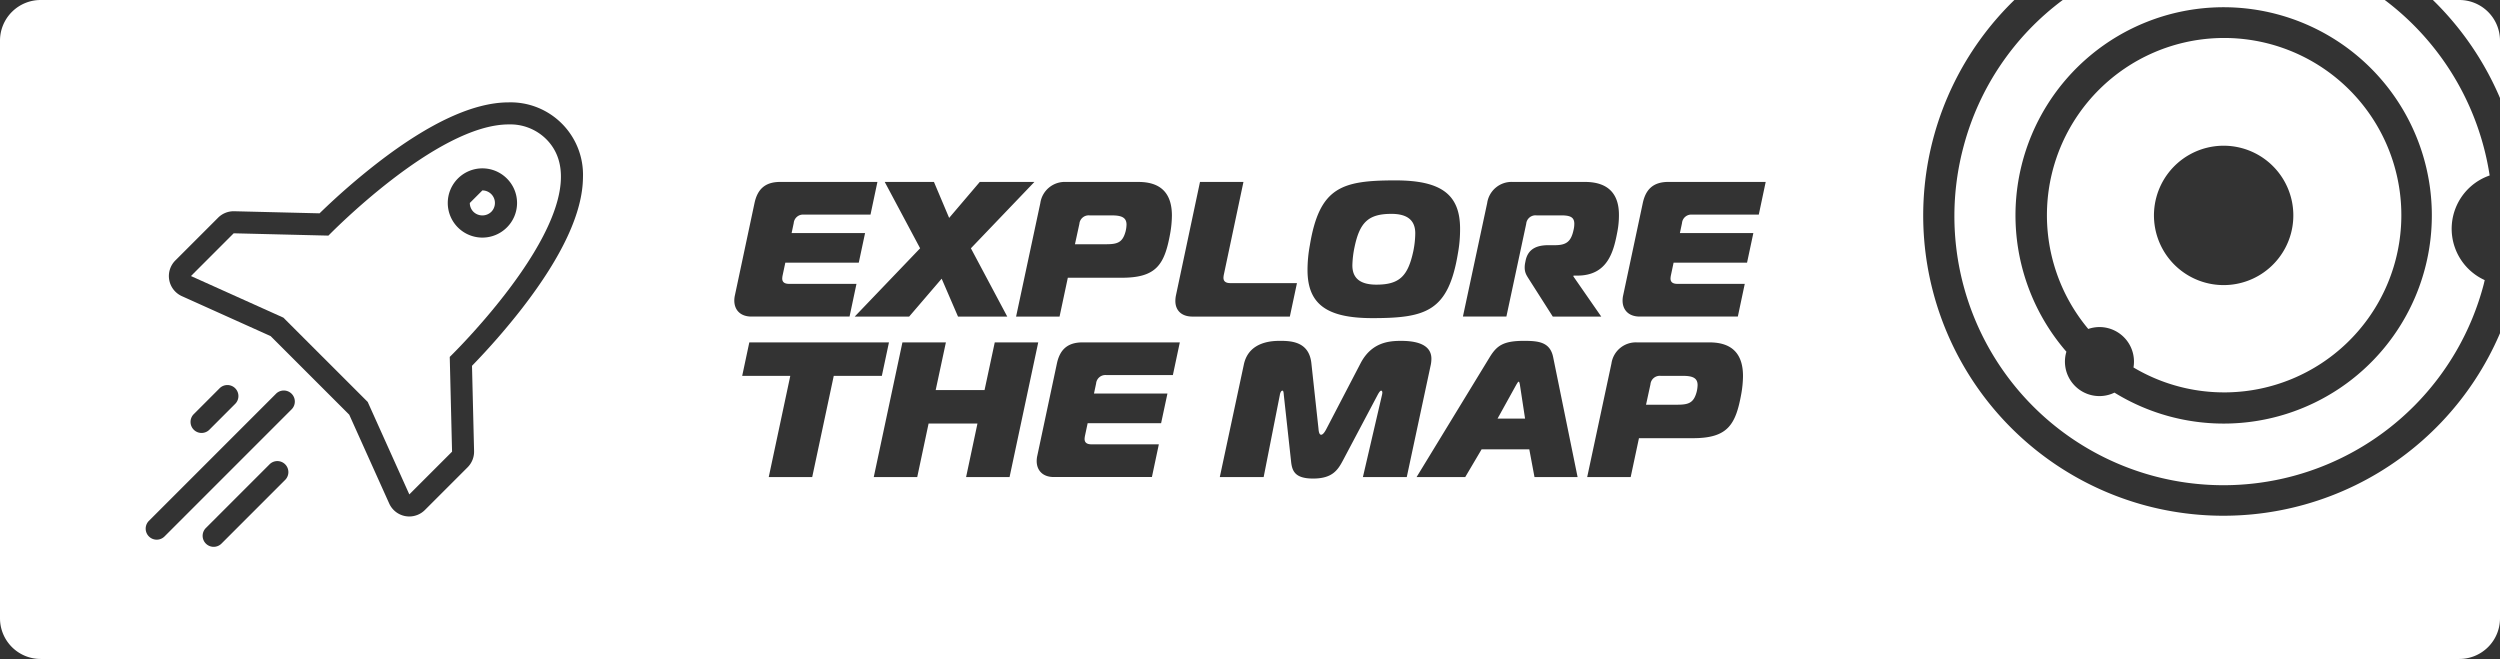 <svg xmlns="http://www.w3.org/2000/svg" xmlns:xlink="http://www.w3.org/1999/xlink" width="513.895" height="135.457" viewBox="0 0 513.895 135.457">
  <rect x="0" y="0" width="513.895" height="135.457" fill="#333333" stroke="none"/>
  <defs>
    <clipPath id="clip-path">
      <rect id="Rectángulo_1889" data-name="Rectángulo 1889" width="513.895" height="135.457" fill="#fff"/>
    </clipPath>
  </defs>
  <g id="BUTTON_EXPLORE" data-name="BUTTON EXPLORE" style="mix-blend-mode: screen;isolation: isolate">
    <g id="Grupo_4312" data-name="Grupo 4312" clip-path="url(#clip-path)">
      <path id="Trazado_2013" data-name="Trazado 2013" d="M771.871,8.355A8.356,8.356,0,0,0,763.515,0h-5.438a62.2,62.2,0,0,1,13.794,20.153Z" transform="translate(-257.976 0)" fill="#fff"/>
      <path id="Trazado_2014" data-name="Trazado 2014" d="M610.919,29.976A55.306,55.306,0,1,0,717.767,58.584c.09-.334.159-.67.242-1.005a11.593,11.593,0,0,1,1.014-21.51A55.635,55.635,0,0,0,697.465,0H631.271a55.02,55.02,0,0,0-20.352,29.977M675.41,2.948A42.788,42.788,0,1,1,641.9,80.707a7.086,7.086,0,0,1-9.937-8.216c.018-.064.042-.125.061-.189A42.776,42.776,0,0,1,675.41,2.948" transform="translate(-207.255 0)" fill="#fff"/>
      <path id="Trazado_2015" data-name="Trazado 2015" d="M650.441,71.566a7.1,7.1,0,0,1,5.153,8.06,36.427,36.427,0,1,0-9.294-7.914,7.052,7.052,0,0,1,4.142-.146m9.849-26.9a14.325,14.325,0,1,1,10.133,17.543A14.325,14.325,0,0,1,660.29,44.669" transform="translate(-217.04 -4.093)" fill="#fff"/>
      <path id="Trazado_2016" data-name="Trazado 2016" d="M146.392,61.914a2.565,2.565,0,0,0,.756,1.826,2.643,2.643,0,0,0,3.651,0,2.582,2.582,0,0,0-1.826-4.407" transform="translate(-49.818 -20.191)" fill="#fff"/>
      <path id="Trazado_2017" data-name="Trazado 2017" d="M124.808,38.77c-14.858,0-37.051,22.856-37.051,22.856l-19.474-.475L59.5,69.938l19,8.55,8.668,8.668,8.668,8.668,8.55,19,8.786-8.787-.475-19.474s32.774-31.823,19.83-44.767a10.472,10.472,0,0,0-7.716-3.025m-.374,21.178a7.116,7.116,0,1,1,0-10.063,7.09,7.09,0,0,1,0,10.063" transform="translate(-20.247 -13.194)" fill="#fff"/>
      <path id="Trazado_2018" data-name="Trazado 2018" d="M426.323,81.189c4.745,0,6.485-1.74,7.592-6.881a19.132,19.132,0,0,0,.4-3.676c0-2.768-1.739-3.994-4.9-3.994-4.745,0-6.524,1.74-7.592,6.88a20.257,20.257,0,0,0-.435,3.717c0,2.767,1.779,3.954,4.942,3.954" transform="translate(-143.397 -22.677)" fill="#fff"/>
      <path id="Trazado_2019" data-name="Trazado 2019" d="M345.351,70.439a6.457,6.457,0,0,0,.2-1.423c0-1.5-1.067-1.9-3.044-1.9h-4.547a1.913,1.913,0,0,0-2.1,1.74l-.91,4.191h6.288c2.372,0,3.479-.277,4.112-2.61" transform="translate(-113.985 -22.84)" fill="#fff"/>
      <path id="Trazado_2020" data-name="Trazado 2020" d="M470.981,118.915c-.119,0-.356.356-.475.593l-3.875,7h5.655l-1.068-7c-.039-.2-.118-.593-.237-.593" transform="translate(-158.796 -40.467)" fill="#fff"/>
      <path id="Trazado_2021" data-name="Trazado 2021" d="M520.454,117.118h-4.547a1.912,1.912,0,0,0-2.1,1.74l-.91,4.191h6.287c2.372,0,3.479-.277,4.112-2.61a6.454,6.454,0,0,0,.2-1.423c0-1.5-1.067-1.9-3.044-1.9" transform="translate(-174.542 -39.856)" fill="#fff"/>
      <path id="Trazado_2022" data-name="Trazado 2022" d="M441.117,103.931A61.726,61.726,0,0,1,414.072,0H8.356A8.356,8.356,0,0,0,0,8.355V127.1a8.357,8.357,0,0,0,8.356,8.356H505.539a8.356,8.356,0,0,0,8.356-8.356V68.494a61.843,61.843,0,0,1-72.778,35.437M305.7,41.746a5.07,5.07,0,0,1,5.259-4.349h14.827c5.022,0,7,2.688,7,6.761a17.923,17.923,0,0,1-.317,3.439c-.751,3.955-1.9,9.055-8.224,9.055h-.791l-.039.158,5.733,8.264h-9.963l-4.588-7.2c-.79-1.265-1.185-1.7-1.185-2.965a5.27,5.27,0,0,1,.079-.791l.118-.593c.515-2.372,2.294-3.124,4.666-3.124h1.344c2.372,0,3.321-.751,3.835-3.124a5.242,5.242,0,0,0,.158-1.265c0-1.344-.791-1.74-2.689-1.74h-5.1a1.913,1.913,0,0,0-2.1,1.74l-4.073,19.059h-8.936Zm-36.455,8.7c1.977-11.98,6.524-13.365,17.6-13.365,9.292,0,13.286,2.808,13.286,9.925a27.2,27.2,0,0,1-.435,5.021c-1.977,11.981-6.524,13.365-17.6,13.365-9.293,0-13.325-2.808-13.325-9.885a27.967,27.967,0,0,1,.474-5.061M219.109,37.4h14.906c4.982,0,6.88,2.727,6.88,6.919a22.1,22.1,0,0,1-.356,3.677c-1.147,6.365-2.808,9.094-9.924,9.094H219.5l-1.7,7.988h-8.936l4.983-23.329a5.069,5.069,0,0,1,5.258-4.349m-27.123,0,3.123,7.394L201.4,37.4h11.229L199.577,51.038l7.472,14.037H196.927l-3.36-7.79-6.683,7.79h-11.19l13.444-14.037L181.863,37.4ZM58.586,98.679,45.495,111.771a2.267,2.267,0,0,1-3.205-3.206L55.381,95.473a2.267,2.267,0,1,1,3.205,3.206M59.97,84.114,33.787,110.3a2.267,2.267,0,0,1-3.205-3.206L56.764,80.909a2.267,2.267,0,0,1,3.206,3.205M39.761,85.2,45.1,79.854a2.267,2.267,0,1,1,3.205,3.205L42.967,88.4A2.267,2.267,0,0,1,39.761,85.2m67.662-21.958a143.081,143.081,0,0,1-10.4,11.954l.427,17.539a4.535,4.535,0,0,1-1.327,3.317l-8.786,8.787a4.536,4.536,0,0,1-3.206,1.327,4.459,4.459,0,0,1-.818-.075A4.532,4.532,0,0,1,80,103.49L71.791,85.249l-8.081-8.081L55.63,69.088,37.388,60.878a4.533,4.533,0,0,1-1.345-7.34l8.787-8.787a4.532,4.532,0,0,1,3.206-1.328h.111l17.539.428A142.877,142.877,0,0,1,77.694,33.415c10.64-8.209,19.679-12.372,26.867-12.373h0a14.887,14.887,0,0,1,15.274,15.416c-.052,7.176-4.229,16.186-12.413,26.782m43.52-1.447a4.9,4.9,0,0,1,.119-1.067l4.033-18.979c.593-2.768,2.1-4.349,5.259-4.349H180.36l-1.423,6.721H165.256a1.913,1.913,0,0,0-2.1,1.74l-.435,2.056h15.1L176.526,54h-15.1l-.554,2.61a4.018,4.018,0,0,0-.079.633c0,.751.474,1.107,1.423,1.107h13.839l-1.423,6.722H154.462c-2.333,0-3.519-1.424-3.519-3.282M166.957,98.06h-8.936l4.429-20.8h-9.886l1.463-6.879h28.706l-1.463,6.879h-9.885Zm31.632,0,2.333-10.993H190.877L188.545,98.06h-8.936L185.5,70.382h8.936l-2.1,9.805h10.044l2.1-9.805h8.936L207.524,98.06ZM241.094,77.1H227.412a1.914,1.914,0,0,0-2.1,1.74l-.435,2.056h15.1l-1.3,6.089h-15.1l-.553,2.61a3.875,3.875,0,0,0-.079.633c0,.751.474,1.107,1.423,1.107h13.84l-1.424,6.722H216.619c-2.333,0-3.519-1.424-3.519-3.282a4.942,4.942,0,0,1,.119-1.067l4.033-18.979c.592-2.768,2.1-4.349,5.259-4.349h20.007Zm.512-15.231a5.588,5.588,0,0,1,.119-1.147L246.667,37.4H255.6L251.57,56.455a3.941,3.941,0,0,0-.079.633c0,.751.475,1.108,1.424,1.108H266.6l-1.463,6.88H245.125c-2.333,0-3.519-1.344-3.519-3.2M280.157,98.06l3.915-16.845a2.341,2.341,0,0,0,.079-.514c0-.2-.079-.4-.237-.4s-.4.237-.791.989l-7.077,13.364c-1.068,2.017-2.215,3.717-6.129,3.717s-4.349-1.7-4.547-3.717l-1.463-13.364c-.04-.515-.079-.989-.276-.989-.356,0-.515.633-.554.909L259.755,98.06h-9.015l4.942-23.131c1.028-4.864,6.089-4.864,7.513-4.864,2.372,0,5.892.237,6.366,4.587L271.024,88.1c.039.474.118,1.265.553,1.265s.91-.87,1.108-1.265l7-13.444c2.293-4.389,6.01-4.587,8.343-4.587,5.18,0,6.208,1.977,6.208,3.677a6.34,6.34,0,0,1-.118,1.187L289.173,98.06Zm35.269,0-1.067-5.694h-9.806l-3.361,5.694h-10l15.025-24.634c1.463-2.372,2.768-3.361,7.038-3.361,3,0,5.378.237,6.01,3.361l5.021,24.634Zm42.505-17.082c-1.146,6.365-2.808,9.094-9.924,9.094H336.9l-1.7,7.988H326.26l4.983-23.329a5.07,5.07,0,0,1,5.259-4.349h14.906c4.982,0,6.88,2.727,6.88,6.919a22.1,22.1,0,0,1-.356,3.677m3.6-36.86H347.849a1.913,1.913,0,0,0-2.1,1.74l-.435,2.056h15.1L359.118,54h-15.1l-.553,2.61a3.952,3.952,0,0,0-.079.633c0,.751.474,1.107,1.423,1.107h13.84l-1.424,6.722H337.054c-2.333,0-3.52-1.424-3.52-3.282a4.941,4.941,0,0,1,.119-1.067l4.033-18.979c.593-2.768,2.1-4.349,5.259-4.349h20.007Z" transform="translate(0 0)" fill="#fff"/>
    </g>
  </g>
</svg>
